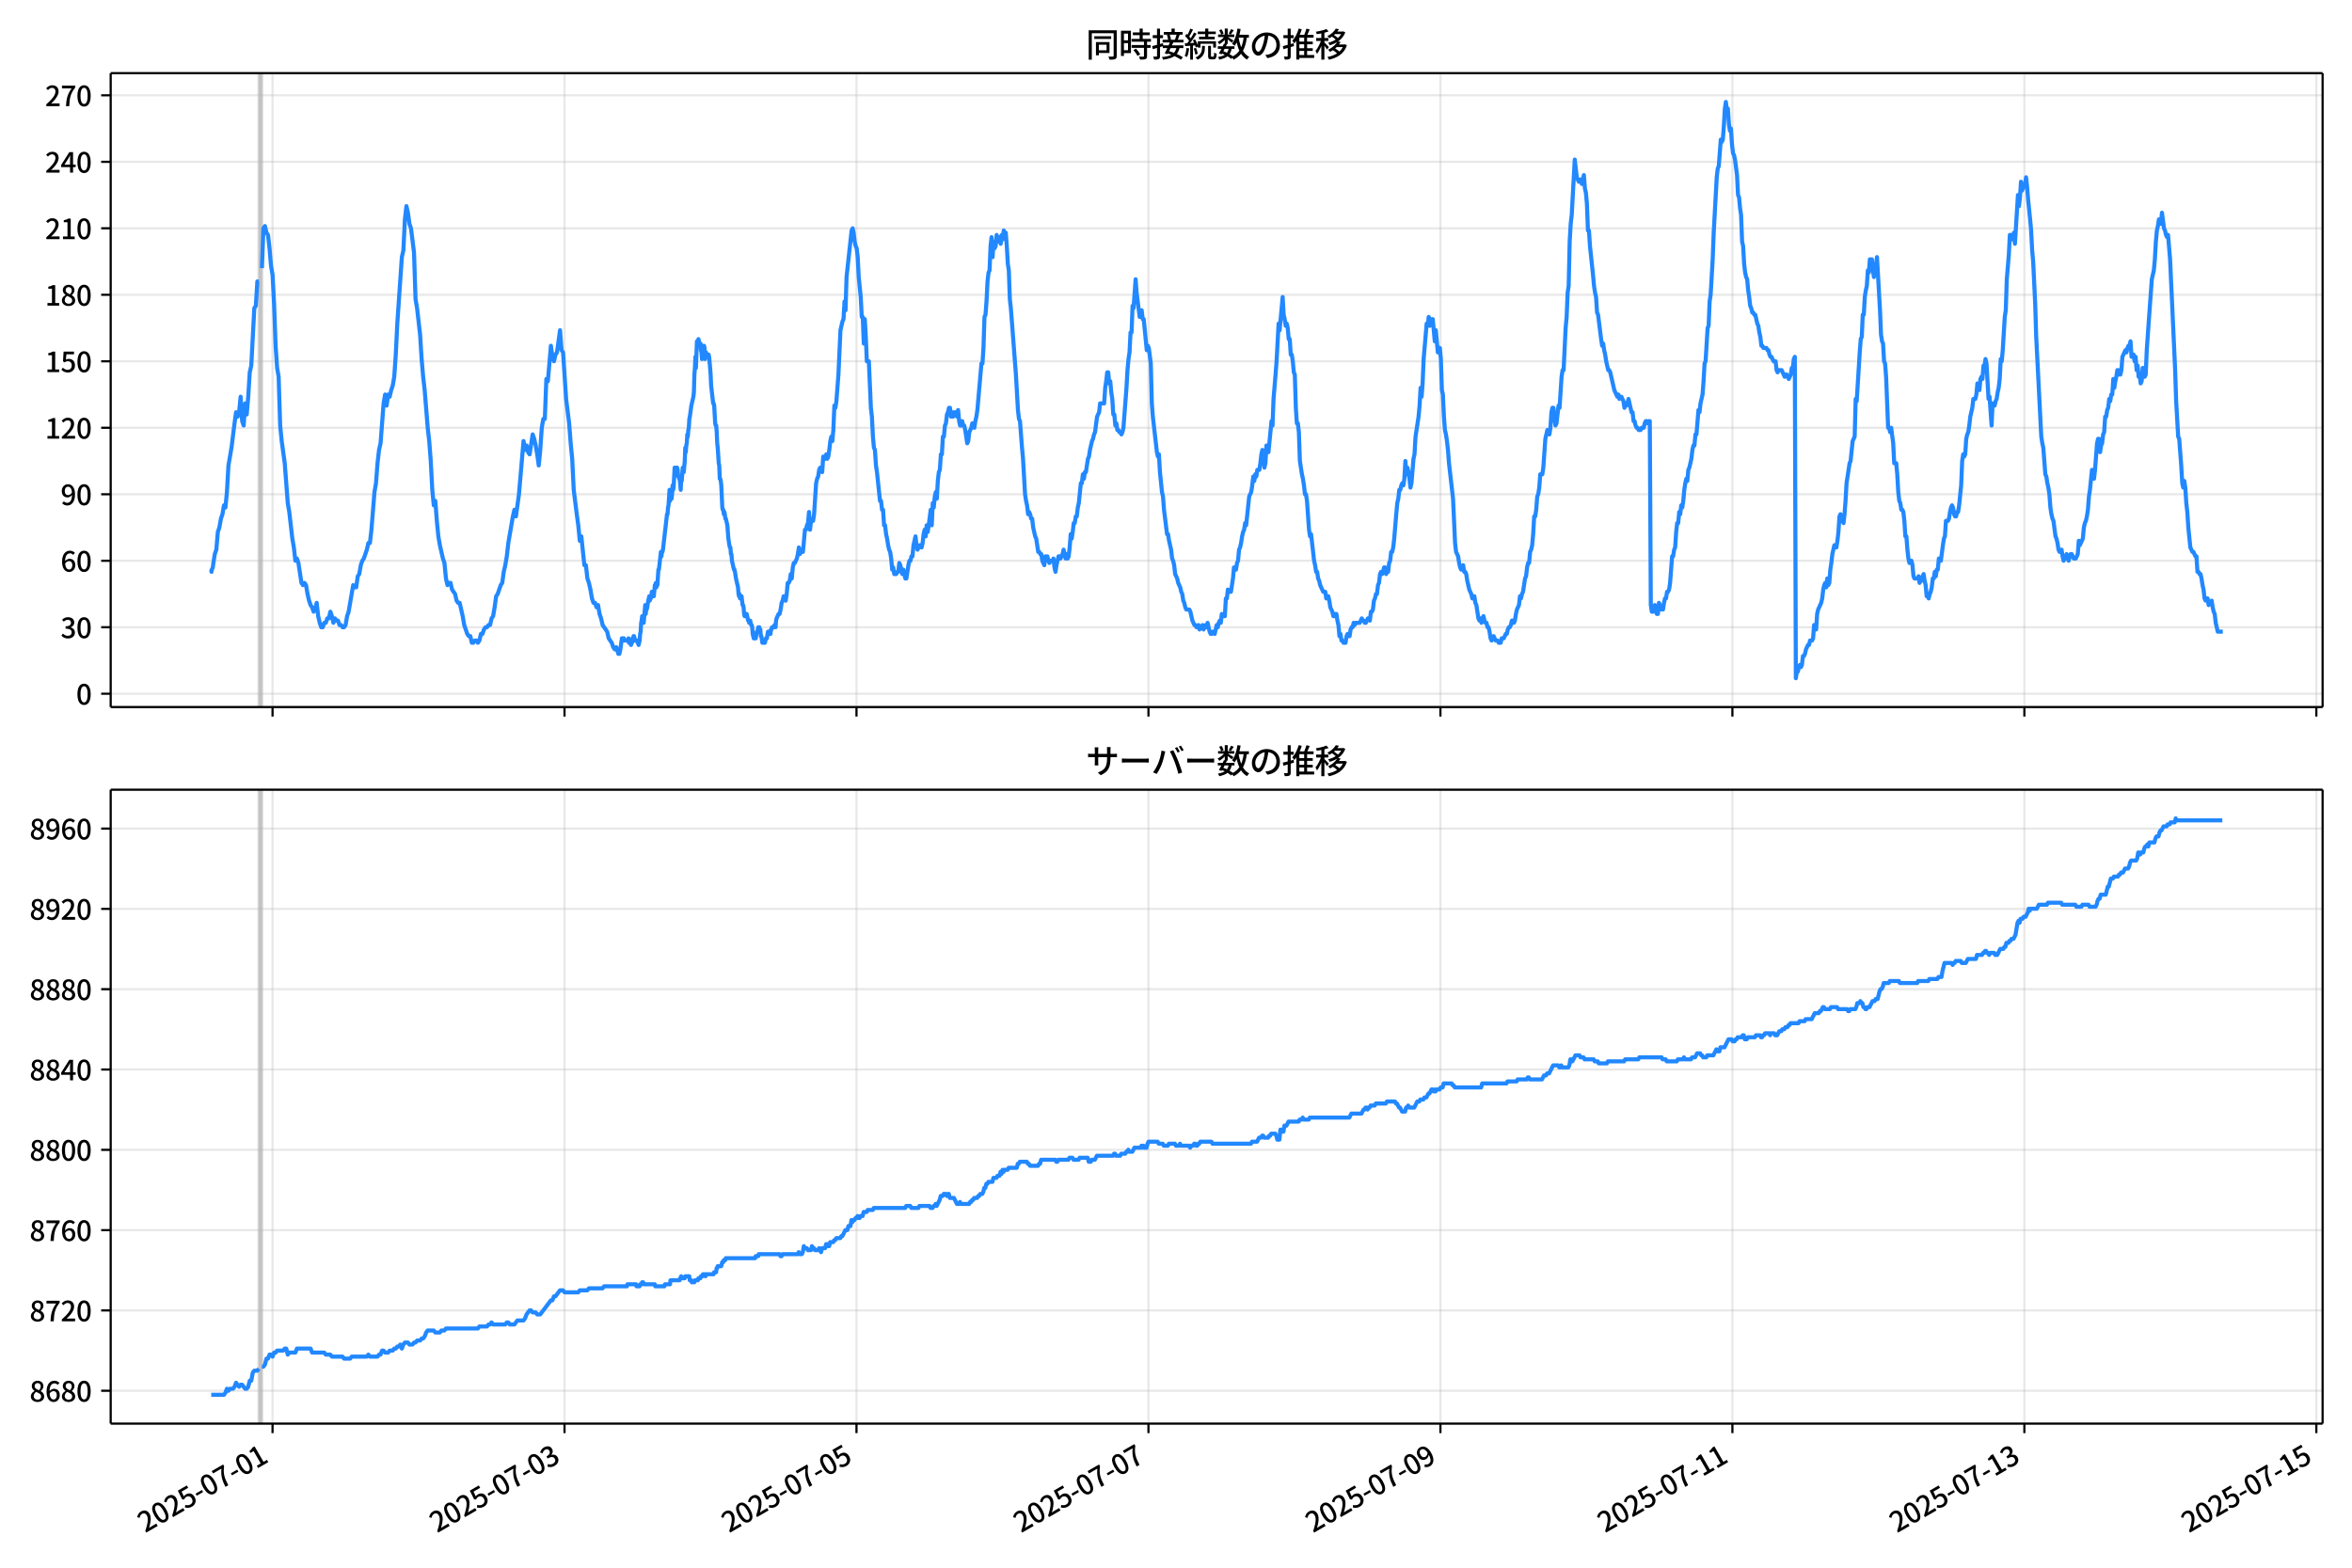 <!DOCTYPE svg  PUBLIC '-//W3C//DTD SVG 1.1//EN'  'http://www.w3.org/Graphics/SVG/1.1/DTD/svg11.dtd'>
<svg version="1.1" viewBox="0 0 864 576" xmlns="http://www.w3.org/2000/svg" xmlns:xlink="http://www.w3.org/1999/xlink">
 <defs>
  <style type="text/css">*{stroke-linejoin: round; stroke-linecap: butt}</style>
 </defs>
 <g id="aa">
  <g id="ab">
   <path d="m0 576h864v-576h-864z" fill="#fff"/>
  </g>
  <g id="ac">
   <g id="ad">
    <path d="m40.66 259.78h812.54v-232.9h-812.54z" fill="#fff"/>
   </g>
   <g id="ae">
    <path d="m95.091 259.78h1.117v-232.9h-1.117z" clip-path="url(#c)" fill="#808080" opacity=".3" stroke="#808080"/>
   </g>
   <g id="af">
    <g id="ag">
     <g id="ah">
      <path d="m100.12 259.78v-232.9" clip-path="url(#c)" fill="none" stroke="#b0b0b0" stroke-linecap="square" stroke-opacity=".3" stroke-width=".8"/>
     </g>
     <g id="ai">
      <defs>
       <path id="f" d="m0 0v3.5" stroke="#000" stroke-width=".8"/>
      </defs>
      <use x="100.119" y="259.778" stroke="#000000" stroke-width=".8" xlink:href="#f"/>
     </g>
    </g>
    <g id="aj">
     <g id="ak">
      <path d="m207.37 259.78v-232.9" clip-path="url(#c)" fill="none" stroke="#b0b0b0" stroke-linecap="square" stroke-opacity=".3" stroke-width=".8"/>
     </g>
     <g id="al">
      <use x="207.373" y="259.778" stroke="#000000" stroke-width=".8" xlink:href="#f"/>
     </g>
    </g>
    <g id="am">
     <g id="an">
      <path d="m314.63 259.78v-232.9" clip-path="url(#c)" fill="none" stroke="#b0b0b0" stroke-linecap="square" stroke-opacity=".3" stroke-width=".8"/>
     </g>
     <g id="ao">
      <use x="314.628" y="259.778" stroke="#000000" stroke-width=".8" xlink:href="#f"/>
     </g>
    </g>
    <g id="ap">
     <g id="aq">
      <path d="m421.88 259.78v-232.9" clip-path="url(#c)" fill="none" stroke="#b0b0b0" stroke-linecap="square" stroke-opacity=".3" stroke-width=".8"/>
     </g>
     <g id="ar">
      <use x="421.883" y="259.778" stroke="#000000" stroke-width=".8" xlink:href="#f"/>
     </g>
    </g>
    <g id="as">
     <g id="at">
      <path d="m529.14 259.78v-232.9" clip-path="url(#c)" fill="none" stroke="#b0b0b0" stroke-linecap="square" stroke-opacity=".3" stroke-width=".8"/>
     </g>
     <g id="au">
      <use x="529.137" y="259.778" stroke="#000000" stroke-width=".8" xlink:href="#f"/>
     </g>
    </g>
    <g id="av">
     <g id="aw">
      <path d="m636.39 259.78v-232.9" clip-path="url(#c)" fill="none" stroke="#b0b0b0" stroke-linecap="square" stroke-opacity=".3" stroke-width=".8"/>
     </g>
     <g id="ax">
      <use x="636.392" y="259.778" stroke="#000000" stroke-width=".8" xlink:href="#f"/>
     </g>
    </g>
    <g id="ay">
     <g id="az">
      <path d="m743.65 259.78v-232.9" clip-path="url(#c)" fill="none" stroke="#b0b0b0" stroke-linecap="square" stroke-opacity=".3" stroke-width=".8"/>
     </g>
     <g id="ba">
      <use x="743.646" y="259.778" stroke="#000000" stroke-width=".8" xlink:href="#f"/>
     </g>
    </g>
    <g id="bb">
     <g id="bc">
      <path d="m850.9 259.78v-232.9" clip-path="url(#c)" fill="none" stroke="#b0b0b0" stroke-linecap="square" stroke-opacity=".3" stroke-width=".8"/>
     </g>
     <g id="bd">
      <use x="850.901" y="259.778" stroke="#000000" stroke-width=".8" xlink:href="#f"/>
     </g>
    </g>
   </g>
   <g id="be">
    <g id="bf">
     <g id="bg">
      <path d="m40.66 254.89h812.54" clip-path="url(#c)" fill="none" stroke="#b0b0b0" stroke-linecap="square" stroke-opacity=".3" stroke-width=".8"/>
     </g>
     <g id="bh">
      <defs>
       <path id="e" d="m0 0h-3.5" stroke="#000" stroke-width=".8"/>
      </defs>
      <use x="40.66" y="254.892" stroke="#000000" stroke-width=".8" xlink:href="#e"/>
     </g>
     <g id="bi">
      <!-- 0 -->
      <g transform="translate(27.96 258.88) scale(.1 -.1)">
       <defs>
        <path id="a" transform="scale(.016)" d="m1830-90q-460 0-806 275-346 276-535 823-188 547-188 1366 0 820 188 1357 189 538 535 803 346 266 806 266 461 0 800-269 340-269 528-803 189-534 189-1354 0-819-189-1366-188-547-528-823-339-275-800-275zm0 589q237 0 422 185 186 186 288 599 103 413 103 1091 0 679-103 1082-102 403-288 582-185 180-422 180-236 0-422-180-186-179-292-582-105-403-105-1082 0-678 105-1091 106-413 292-599 186-185 422-185z"/>
       </defs>
       <use xlink:href="#a"/>
      </g>
     </g>
    </g>
    <g id="bj">
     <g id="bk">
      <path d="m40.66 230.46h812.54" clip-path="url(#c)" fill="none" stroke="#b0b0b0" stroke-linecap="square" stroke-opacity=".3" stroke-width=".8"/>
     </g>
     <g id="bl">
      <use x="40.66" y="230.462" stroke="#000000" stroke-width=".8" xlink:href="#e"/>
     </g>
     <g id="bm">
      <!-- 30 -->
      <g transform="translate(22.26 234.45) scale(.1 -.1)">
       <defs>
        <path id="n" transform="scale(.016)" d="m1715-90q-371 0-656 90t-503 240q-217 150-377 323l359 474q211-205 479-359 269-153 634-153 269 0 467 92 199 93 311 266t112 423q0 256-125 451t-429 300q-304 106-835 106v551q467 0 732 105 266 106 384 291 119 186 119 423 0 307-192 489-192 183-531 183-269 0-503-119-233-118-438-316l-384 460q282 256 614 413 333 157 737 157 422 0 748-144 327-144 512-413 186-269 186-659 0-403-221-685-221-281-592-422v-26q269-70 490-227t349-400 128-557q0-422-215-726-214-304-573-468-358-163-787-163z"/>
       </defs>
       <use xlink:href="#n"/>
       <use transform="translate(57)" xlink:href="#a"/>
      </g>
     </g>
    </g>
    <g id="bn">
     <g id="bo">
      <path d="m40.66 206.03h812.54" clip-path="url(#c)" fill="none" stroke="#b0b0b0" stroke-linecap="square" stroke-opacity=".3" stroke-width=".8"/>
     </g>
     <g id="bp">
      <use x="40.66" y="206.032" stroke="#000000" stroke-width=".8" xlink:href="#e"/>
     </g>
     <g id="bq">
      <!-- 60 -->
      <g transform="translate(22.26 210.02) scale(.1 -.1)">
       <defs>
        <path id="m" transform="scale(.016)" d="m1971-90q-339 0-634 144-294 144-518 435-224 292-352 733-128 442-128 1044 0 678 147 1161 148 483 397 784 250 301 570 445t665 144q397 0 688-147 292-147 490-359l-403-448q-128 154-327 253-198 99-409 99-307 0-567-182-259-182-413-605-153-422-153-1145 0-608 115-1002t326-589q212-195 493-195 212 0 375 121 163 122 259 343t96 522q0 300-90 511-89 212-259 320-169 109-419 109-211 0-451-134t-458-461l-25 538q134 192 313 323t374 201q196 71 375 71 397 0 694-163 298-163 467-490 170-326 170-825 0-468-195-817-195-348-512-544-317-195-701-195z"/>
       </defs>
       <use xlink:href="#m"/>
       <use transform="translate(57)" xlink:href="#a"/>
      </g>
     </g>
    </g>
    <g id="br">
     <g id="bs">
      <path d="m40.66 181.6h812.54" clip-path="url(#c)" fill="none" stroke="#b0b0b0" stroke-linecap="square" stroke-opacity=".3" stroke-width=".8"/>
     </g>
     <g id="bt">
      <use x="40.66" y="181.602" stroke="#000000" stroke-width=".8" xlink:href="#e"/>
     </g>
     <g id="bu">
      <!-- 90 -->
      <g transform="translate(22.26 185.59) scale(.1 -.1)">
       <defs>
        <path id="l" transform="scale(.016)" d="m1562-90q-410 0-708 150-297 151-502 356l403 461q141-160 346-256t422-96q224 0 425 102 202 103 352 333 151 230 237 614 87 384 87 941 0 589-115 970t-323 563-496 182q-205 0-372-118-166-118-262-336t-96-525q0-301 86-512 87-211 259-323 173-112 417-112 224 0 460 141 237 141 448 461l32-544q-134-180-313-314t-371-208-384-74q-391 0-689 166-297 167-467 496-169 330-169 823 0 467 195 816t515 541 698 192q339 0 636-138 298-137 519-419 221-281 349-710t128-1018q0-691-141-1187t-391-807q-249-310-563-461-313-150-652-150z"/>
       </defs>
       <use xlink:href="#l"/>
       <use transform="translate(57)" xlink:href="#a"/>
      </g>
     </g>
    </g>
    <g id="bv">
     <g id="bw">
      <path d="m40.66 157.17h812.54" clip-path="url(#c)" fill="none" stroke="#b0b0b0" stroke-linecap="square" stroke-opacity=".3" stroke-width=".8"/>
     </g>
     <g id="bx">
      <use x="40.66" y="157.172" stroke="#000000" stroke-width=".8" xlink:href="#e"/>
     </g>
     <g id="by">
      <!-- 120 -->
      <g transform="translate(16.56 161.16) scale(.1 -.1)">
       <defs>
        <path id="k" transform="scale(.016)" d="m544 0v608h1037v3277h-845v467q333 58 579 147 247 90 451 218h557v-4109h915v-608h-2694z"/>
        <path id="b" transform="scale(.016)" d="m282 0v429q697 621 1164 1136 468 515 701 956 234 442 234 826 0 256-87 451-86 196-262 301-176 106-445 106-275 0-506-151-230-150-422-368l-416 410q301 333 637 518 336 186 803 186 429 0 749-176t496-493 176-745q0-455-224-919t-615-935q-390-470-889-950 186 20 394 36t374 16h1184v-634h-3046z"/>
       </defs>
       <use xlink:href="#k"/>
       <use transform="translate(57)" xlink:href="#b"/>
       <use transform="translate(114)" xlink:href="#a"/>
      </g>
     </g>
    </g>
    <g id="bz">
     <g id="ca">
      <path d="m40.66 132.74h812.54" clip-path="url(#c)" fill="none" stroke="#b0b0b0" stroke-linecap="square" stroke-opacity=".3" stroke-width=".8"/>
     </g>
     <g id="cb">
      <use x="40.66" y="132.743" stroke="#000000" stroke-width=".8" xlink:href="#e"/>
     </g>
     <g id="cc">
      <!-- 150 -->
      <g transform="translate(16.56 136.73) scale(.1 -.1)">
       <defs>
        <path id="j" transform="scale(.016)" d="m1715-90q-365 0-653 90t-506 237q-217 147-383 307l352 480q134-134 294-246t361-183q202-70 452-70 262 0 473 118 212 119 333 346 122 227 122 541 0 460-247 716-246 256-649 256-224 0-384-64t-365-198l-365 237 141 2240h2387v-627h-1747l-109-1204q154 77 307 118 154 42 340 42 397 0 723-160t518-490q192-329 192-847 0-519-224-887t-586-560q-361-192-777-192z"/>
       </defs>
       <use xlink:href="#k"/>
       <use transform="translate(57)" xlink:href="#j"/>
       <use transform="translate(114)" xlink:href="#a"/>
      </g>
     </g>
    </g>
    <g id="cd">
     <g id="ce">
      <path d="m40.66 108.31h812.54" clip-path="url(#c)" fill="none" stroke="#b0b0b0" stroke-linecap="square" stroke-opacity=".3" stroke-width=".8"/>
     </g>
     <g id="cf">
      <use x="40.66" y="108.313" stroke="#000000" stroke-width=".8" xlink:href="#e"/>
     </g>
     <g id="cg">
      <!-- 180 -->
      <g transform="translate(16.56 112.3) scale(.1 -.1)">
       <defs>
        <path id="h" transform="scale(.016)" d="m1830-90q-441 0-787 163-345 164-547 448-202 285-202 650 0 314 122 557t314 419 403 291v32q-256 186-442 458-185 272-185 643 0 365 176 640t480 425q304 151 694 151 410 0 704-160t457-439q164-278 164-649 0-237-96-448t-234-381q-137-169-291-278v-32q218-115 397-285 179-169 288-406t109-557q0-346-189-628-189-281-532-448-342-166-803-166zm314 2708q205 198 310 419 106 221 106 464 0 211-83 384t-247 272q-163 99-393 99-288 0-480-183-192-182-192-502 0-256 134-429 135-172 359-294t486-230zm-294-2170q236 0 418 89 183 90 285 253 103 164 103 388 0 211-90 367-89 157-246 272-157 116-368 215t-454 195q-244-173-398-426-153-252-153-553 0-237 118-416 119-179 324-282 205-102 461-102z"/>
       </defs>
       <use xlink:href="#k"/>
       <use transform="translate(57)" xlink:href="#h"/>
       <use transform="translate(114)" xlink:href="#a"/>
      </g>
     </g>
    </g>
    <g id="ch">
     <g id="ci">
      <path d="m40.66 83.883h812.54" clip-path="url(#c)" fill="none" stroke="#b0b0b0" stroke-linecap="square" stroke-opacity=".3" stroke-width=".8"/>
     </g>
     <g id="cj">
      <use x="40.66" y="83.883" stroke="#000000" stroke-width=".8" xlink:href="#e"/>
     </g>
     <g id="ck">
      <!-- 210 -->
      <g transform="translate(16.56 87.868) scale(.1 -.1)">
       <use xlink:href="#b"/>
       <use transform="translate(57)" xlink:href="#k"/>
       <use transform="translate(114)" xlink:href="#a"/>
      </g>
     </g>
    </g>
    <g id="cl">
     <g id="cm">
      <path d="m40.66 59.453h812.54" clip-path="url(#c)" fill="none" stroke="#b0b0b0" stroke-linecap="square" stroke-opacity=".3" stroke-width=".8"/>
     </g>
     <g id="cn">
      <use x="40.66" y="59.453" stroke="#000000" stroke-width=".8" xlink:href="#e"/>
     </g>
     <g id="co">
      <!-- 240 -->
      <g transform="translate(16.56 63.438) scale(.1 -.1)">
       <defs>
        <path id="r" transform="scale(.016)" d="m2170 0v3072q0 192 12 457 13 266 20 458h-26q-90-179-183-365-92-185-195-364l-921-1415h2579v-576h-3328v493l1875 2957h858v-4717h-691z"/>
       </defs>
       <use xlink:href="#b"/>
       <use transform="translate(57)" xlink:href="#r"/>
       <use transform="translate(114)" xlink:href="#a"/>
      </g>
     </g>
    </g>
    <g id="cp">
     <g id="cq">
      <path d="m40.66 35.023h812.54" clip-path="url(#c)" fill="none" stroke="#b0b0b0" stroke-linecap="square" stroke-opacity=".3" stroke-width=".8"/>
     </g>
     <g id="cr">
      <use x="40.66" y="35.023" stroke="#000000" stroke-width=".8" xlink:href="#e"/>
     </g>
     <g id="cs">
      <!-- 270 -->
      <g transform="translate(16.56 39.008) scale(.1 -.1)">
       <defs>
        <path id="i" transform="scale(.016)" d="m1235 0q32 646 109 1187t224 1024 384 941 576 938h-2208v627h3027v-455q-409-512-665-989-256-476-397-969t-205-1053-90-1251h-755z"/>
       </defs>
       <use xlink:href="#b"/>
       <use transform="translate(57)" xlink:href="#i"/>
       <use transform="translate(114)" xlink:href="#a"/>
      </g>
     </g>
    </g>
   </g>
   <g id="ct">
    <path d="m77.594 209.29.106.814.094-.814.387-.814.197-1.629.527-3.257.557-1.629.56-6.515.557-1.629.579-3.257.556-1.629.56-3.257.526.814.559-5.7.559-9.772 1.117-6.515 1.117-8.958.559-4.072.559 1.629.559-1.629.559-5.7.559 8.958.559 1.629.559-8.143.559 4.072.559-6.515.559-8.958.559-2.443 1.117-21.173.559-.814.559-8.958h.559m1.117-4.886.559-14.658.559-.814.559 2.443.559.814.559 4.886.559 6.515.559 3.257.559 10.586.559 15.472.559 8.143.559 3.257.559 17.915.559 5.7 1.117 8.143 1.117 14.658.559 3.257 1.117 9.772.559 3.257.559 4.886.559-.814.559 1.629 1.117 7.329.559.814.559-.814.559.814.559 3.257.559 2.443.559 1.629.559.814.559 1.629.559-.814.559-2.443.559 4.886.559 2.443.559 1.629h.559l.559-1.629h.559l.559-1.629h.559l.559-2.443.559 1.629.559 2.443.559-1.629.559.814h.559l.559 1.629h.559l.559.814h.559l.559-.814.559-3.257.559-1.629 1.676-9.772.559.814h.559l.559-4.072.559-.814.559-3.257.559-1.629.559-.814 1.117-3.257.559-2.443h.559l.559-4.886 1.117-13.844.559-3.257.559-7.329.559-4.886.559-2.443 1.117-14.658.559-3.257.559 4.072.559-4.072.559.814.559-2.443.559-1.629.559-3.257.559-8.143.559-11.401 1.676-24.43.559-2.443.559-11.401.559-4.886.559 2.443.559 4.072.559 1.629 1.117 8.958.559 17.101.559 3.257 1.117 9.772.559 8.958.559 6.515.559 4.886 1.117 13.844.559 4.886.559 7.329.559 10.586.559 5.7.559-1.629.559 7.329.559 5.7.559 3.257 1.117 4.886.559 1.629.559 5.7.559 2.443.559-.814h.559l.559 2.443 1.117 1.629.559 2.443.559.814h.559l1.117 4.886.559 3.257 1.117 3.257.559.814h.559l.559 2.443h.559l.559-.814h.559l.559.814.559-.814.559-2.443h.559l.559-1.629.559-.814h.559l.559-.814h.559l.559-2.443.559-.814.559-3.257.559-4.072.559-.814 1.117-3.257.559-.814.559-4.072.559-2.443.559-3.257.559-4.886 1.676-9.772.559-2.443.559 2.443 1.117-8.143 1.676-19.544.559 3.257.559-1.629.559 2.443.559.814 1.117-7.329.559 1.629.559 2.443.559 3.257.559 4.072.559-5.7.559-8.143.559-3.257h.559l.559-14.658.559.814 1.117-13.029.559 4.072.559 1.629.559-2.443.559-.814 1.117-8.143.559 7.329.559.814 1.117 17.101 1.117 8.958.559 7.329.559 5.7.559 11.401 1.117 8.958.559 4.072.559 5.7.559-1.629 1.117 10.586h.559l.559 4.886.559 1.629.559 2.443.559 3.257.559 1.629h.559l.559 1.629.559-.814.559 3.257.559 1.629.559 2.443 1.676 2.443.559 2.443 1.117 1.629.559 1.629.559.814.559-.814.745 2.443h.372l.372-1.629.559-4.072h.372l.186.814.186-.814.186.814h1.303l.186-.814.186 1.629h.186l.186-.814.372 1.629.186-.814h.186l.186-1.629.186.814.186-1.629h.186l.372 1.629h.745l.186.814h.186l.186.814.372-1.629.186-2.443.186-.814.186-3.257.186-.814.186-1.629h.372l.186 2.443.559-6.515.186 3.257.186-1.629h.186l.186-.814.372-2.443.372-1.629.186 1.629.186-.814h.186l.186-.814.186-1.629h.372l.186 1.629h.186l.372-4.072h.186l.186-.814.186 1.629.186-1.629.186.814.372-5.7h.186l.745-6.515.186 1.629.186-1.629h.186l.186-.814 1.49-13.029h.186l.186-2.443.186-.814.372-5.7.186 4.072.186-2.443h.186l.186 1.629.186-1.629.186-3.257.186 1.629.186-.814.372-7.329h.186l.372 1.629.186-1.629h.186l.186.814.186 2.443h.186l.186.814h.186l.372 4.072.186-4.072.186.814.372-4.886.372 1.629.372-4.072.186-4.886.186 1.629.186-2.443.186-.814.186-3.257.186.814.186-2.443.186-.814.186-3.257.186-.814.559-4.072.745-3.257.186-1.629.186-6.515.186-2.443.186-4.072.186 4.072.372-9.772h.186l.186.814.186-1.629.559 2.443.186-.814.186 2.443.186.814.186 2.443.186-4.886.372 2.443.186-2.443.186.814.186 4.072.372-2.443.186.814h.745l.186.814.372 4.072.186 2.443.186 4.072.745 6.515h.186l.186.814.372 6.515.186.814h.186l.186 2.443.186 4.072.186 1.629.372 5.7.186.814.186 4.886h.186l.186.814.186 1.629.372 8.143.186.814h.186l.186 1.629.186-.814.186.814.186 1.629h.186l.559 2.443.372 4.886.372 2.443.186.814h.186l.186 2.443h.186l.186 2.443.745 3.257h.186l.186.814.372 2.443.745 3.257.186 2.443.186.814.186-.814.186 1.629.186-.814h.372l.372 3.257h.186l.186.814.186 2.443.186.814h.372l.186-.814h.186l.559 2.443h.186l.186.814.186-.814h.186l.372 1.629h.186l.186.814.186 2.443.372 1.629h.372l.186-.814.186.814.372-2.443h.186l.372-1.629.186.814.186-.814.186.814h.186l.186 2.443h.186l.372 2.443h.931l.372-1.629h.372l.372-2.443h.372l.186.814h.372l.186-1.629h.186l.186-.814h.559l.372-.814.372.814.186-2.443.186-.814.745-1.629h.372l.372-1.629.372-2.443.372-.814.372-1.629.745 1.629.372-2.443.372-4.072h.372l.372-.814.372-2.443.372 1.629.372-4.072.372-1.629h.372l.745-1.629.372-1.629.372-2.443.372 2.443.372-1.629.372.814h.372l.745-8.143h.372l.372-1.629.372-.814.372-4.072.372 6.515.372-3.257h.745l.372-2.443.745-11.401.372-1.629.372-.814.372-2.443.372-.814.745 1.629.372-5.7.372.814h.372l.372-1.629.372 1.629.372-.814.372-2.443.372-3.257.372-1.629.372 1.629.372-4.072.372-8.958.372.814.372-2.443.745-9.772.745-16.287.745-3.257.372-.814.372-6.515.372 3.257.372-12.215 1.862-17.101.372-.814.372 1.629.372 3.257.372 1.629.372.814.372 3.257.372 7.329.745 7.329.372 7.329h.372l.372 9.772.372-8.958.372 6.515.372 8.958h.745l.745 17.101.372 3.257.372 7.329.372 4.072.372.814.372 5.7.372 2.443 1.117 10.586h.372l.372 3.257h.372l.372 5.7h.372l.372 3.257.372 1.629.372 2.443.372 1.629.372.814.372 2.443.372 4.072.372-.814.372 2.443h.745l.372-.814h.372l.372-3.257.372.814.745 3.257.372-1.629.745 3.257h.372l.745-4.886.372-1.629h.372l.372-1.629h.372l.372-4.072.745-3.257.372 3.257.372 1.629.745-1.629h.372l.372.814.372-1.629.372-3.257.372-1.629.372 2.443.372-4.072.372 2.443.372-2.443.745-5.7.372 5.7.372-8.143.372 1.629.372-4.072.372-1.629.372 2.443.372-6.515.372-3.257.372-.814.372-5.7h.372l.372-6.515h.372l.372-4.072.372-.814.372-3.257.372-.814.372-1.629h.372l.372 3.257.372-1.629.372 1.629.372-1.629h.745l.372 1.629.372-2.443.372 4.072.372 1.629h.372l.372-1.629.372 1.629h.372l.372 1.629.745 4.886.372-.814.372-3.257.745-1.629.372-1.629.745 1.629.372-2.443.372-1.629.372-2.443 1.49-17.101h.372l.372-5.7.372-11.401.372-.814.372-4.886.372-7.329.372-3.257.372-.814.372-8.958.372-3.257.372 7.329.372-5.7.372 2.443.372-.814.372-4.072.372 2.443.745-1.629.372 2.443.372-3.257.372 1.629.372-3.257.372.814h.372l.372 4.886.372 6.515.372 2.443.372 10.586.372 3.257 1.862 24.43.745 13.029.372 3.257.372.814.745 9.772.372 4.072.745 13.029.372 2.443.372 1.629.372 3.257.372-.814.372.814.372 1.629h.372l.372 3.257.745 3.257.372.814.745 4.886h.372l.372.814h.372l.372 2.443.745 1.629.372-3.257.372.814.372-.814.372 1.629.372.814.372-.814h.745l.372-.814.372 3.257.372 1.629.372-2.443.745-3.257h.372l.372.814.745-1.629.372-1.629.745 3.257.372-1.629.372 1.629.372-.814.372-3.257.372-4.886.372 1.629.372-2.443.372-3.257h.372l.372-2.443h.372l.372-3.257.372-1.629.745-7.329h.372l.372-3.257.372 1.629.372-2.443h.372l.745-4.886.372-.814.372-2.443.745-3.257.372-.814.372-1.629.372-.814.745-5.7.745-1.629.372-3.257h1.49l.372-5.7.372-2.443.372-3.257h.372l.372 4.072.372-.814.372 4.072.372 2.443.372 5.7h.372l.372 4.072.372-.814.372 2.443h.372l.372.814h.372l.372.814.372-.814.372-1.629 1.117-14.658.372-6.515.372-4.072.372-2.443.372-7.329h.372l.372-9.772.372.814.745-10.586.372 4.886 1.117 8.958.372-.814.372-1.629.372 3.257h.372l1.117 11.401.372-1.629.372.814.745 5.7.372 14.658.372 4.886 1.49 13.029.372 1.629.372-.814.372 6.515.745 7.329.372 1.629.372 4.886 1.117 8.958h.372l.372 2.443.745 3.257.372 3.257.372.814.372 1.629.372 3.257.745 1.629.372 1.629.745 1.629.372 1.629.372.814.372 2.443.372.814.372 1.629.372.814h1.117l.372.814.745 3.257.745 1.629h.372l.372.814h.372l.372-.814.372 1.629.372-.814h.372l.372-.814.372 1.629.745-1.629.372.814.372-1.629.745 3.257.372.814h.372l.372-.814h.372l.372.814.745-3.257.372.814.372-1.629.372-.814.372.814.372-3.257.372.814h.745l.372-6.515h.372l.372-3.257.372.814h.745l.745-4.886.372-4.072h.372l.372.814.372-2.443.372-.814.372-4.072.372-.814.372-1.629.372-2.443.372-1.629.372-.814.372-2.443.372.814 1.117-10.586.745-1.629.372-2.443.372-3.257.372 1.629.372-2.443.372.814.372-2.443h.745l.372-2.443.372-3.257.372-1.629.372 2.443.372 4.072.372-1.629.372-6.515.372 2.443h.372l1.117-11.401.372 1.629.372-9.772.745-8.958.372-4.886.745-13.844.372 2.443 1.117-12.215.372 6.515.372 1.629.372 2.443.372-.814.372 1.629.372 4.072h.372l.372 5.7h.372l.372 2.443.372 4.072.372.814.372 12.215.372 5.7h.372l.372 3.257.372 10.586.745 4.886.372 1.629.372 2.443.372 3.257h.372l.372 2.443.745 10.586.372 2.443.372-.814 1.117 9.772.372 1.629.372 2.443h.372l.372 2.443.372.814.372 1.629 1.117 2.443h.745l.372 2.443.372-.814h.372l.372 1.629.372 2.443.745 1.629.372 1.629h.372l.372-.814h.372l.372 2.443.372 1.629.372 4.072.372-.814.372 2.443h.372l.372.814h.745l.372-2.443.372-.814.372.814h.372l.372-2.443.372-.814h.372l.372-1.629.372.814.372-.814h1.49l.745-1.629.372.814h.372l.372.814h.372l.745-1.629h.372l.372.814.372-3.257h.372l.372-.814.372-3.257.372-.814.372-1.629h.372l.372-3.257.372-.814.372-3.257.372-.814.372.814.372-.814.372-1.629h.372l.372 2.443.372-1.629.372.814.372-3.257.372-.814.372-3.257h.372l.372-1.629.372-3.257.745-8.958.372-4.072.372-1.629.372-3.257h.372l.372-1.629.372-.814.372.814.372-2.443.372-6.515.372 4.886.372-2.443.372 1.629.372 2.443.372 3.257.372-1.629.745-8.958.372-1.629.372-6.515 1.117-7.329.372-4.072.372-6.515.372 3.257.372-4.886.372-8.958 1.117-13.029.372.814.372-3.257.372 3.257.372-2.443.372.814.372-.814.745 8.143.372-4.072.745 8.143.372-1.629h.372l.372 4.072.372 11.401.372 1.629.372 8.143.372 4.886.372 1.629.372 2.443.372 3.257.372 4.886 1.49 13.029.745 16.287.372 3.257.745 1.629.372 2.443.372 1.629.372.814h.372l.372-1.629.372 2.443h.372l.372.814.372 2.443.745 3.257.745 1.629.372 1.629h.372l.372-.814.372 2.443.372.814.745 4.886.372.814.372-.814.372 1.629.372-1.629.372-.814.372 1.629.372.814h.372l.372 1.629h.372l.372 1.629.372 2.443.372.814.745-1.629.745 1.629h.745l.372.814h.745l.372-1.629h.745l.745-1.629h.372l.372-1.629.372-.814h.372l.372-.814.372-1.629h.372l.372.814.372-.814.372-2.443.372-1.629.745-1.629.372-3.257.372.814.372-1.629.372-.814.745-4.886.372-.814.372-3.257.372-1.629h.372l.372-4.072.372-.814.372-1.629.372-4.072.372-6.515h.372l.372-2.443.372-4.886.372-.814.372-2.443.372-4.886h.745l.372-2.443.745-10.586.745-3.257h.372l.372 1.629.372-2.443.372-5.7.372-1.629h.372l.372 4.072.372 2.443.372-.814.745-6.515.372.814.745-11.401.372-2.443h.372l.745-15.472.372-4.072.372-8.958.372-2.443.372-16.287.372-6.515.372-3.257 1.117-20.358.745 6.515.745 1.629.372-.814h.372l.372 1.629.745-3.257.372 4.886.372 1.629.372 4.072.372 9.772h.372l.372 5.7 1.117 10.586.372 4.072.372 2.443.372 1.629.372 5.7.372.814 1.117 8.958.372 2.443.372-.814.372 2.443.372 1.629.372 2.443.745 3.257h.372l.372.814 1.49 6.515 1.117 2.443.372-.814.372 1.629.372-.814h.372l.745 1.629.372 2.443.372-1.629.372.814.372-.814.372-1.629 1.117 4.886h.372l.372 3.257h.372l.372 1.629.372.814h.372l.372.814h.745l.372-.814h.745l.372-1.629.372-.814h.372l.372.814.372-.814h.372l.372 67.589.372 2.443h.372l.372-1.629.372-.814.372 2.443.372.814h.372l.372-4.072.372.814.372 1.629.372-.814.372.814.372-2.443.372-1.629h.372l.372-2.443h.372l.372-.814.372-2.443.745-9.772h.372l.372-2.443.372-.814.372-5.7.372-3.257h.372l.372-4.072.372.814.372-3.257.372.814.372-2.443.372-4.072.372-2.443.372-1.629.372.814.372-4.072.372-.814.745-3.257.372-3.257.372-1.629h.372l.372-4.072h.372l.745-8.958.372.814.372-3.257.745-3.257.372-4.886.372-6.515.372-.814.745-12.215.372-.814.372-8.958.372-2.443.745-13.029.372-9.772 1.117-20.358.372-3.257.372-.814.745-9.772.372.814.372-.814.372-4.886.372-6.515.372-2.443.372 3.257.372-.814.372 5.7.372 2.443.372-.814.372 5.7.372 3.257.372.814.372 1.629.745 5.7.372 7.329.372.814.372 4.072.372 2.443.372 9.772.372 1.629.372 6.515.372 3.257.372 1.629.372.814.372 4.072.372 2.443.372 3.257.372.814.372 1.629h.372l.372.814h.372l.745 3.257.372.814.372 2.443.372 1.629.372 3.257h.372l.372.814h1.117l.372.814h.372l.372 1.629.372.814h.372l.745 1.629h.745l.372 3.257.372.814.372-.814h1.117l1.117 2.443.372-.814h.372l.745 1.629.745-1.629.372-2.443h.372l.372-3.257.372-.814.372 118.08.372-2.443h.372l.372-1.629.372-.814.372.814.372-.814.372-3.257h.372l.372-.814.372-1.629.745-1.629h.372l.372-1.629h.745l.372-.814.372-4.886h.372l.372 1.629.372-5.7.372-1.629 1.117-2.443.372-1.629.372-3.257.372-1.629.372-.814.372 1.629.372-3.257.372 2.443.372-.814.372-4.886.372-2.443.372-3.257.745-3.257h.372l.372.814.372-2.443.372-3.257.372-5.7.372-.814.372 2.443.372-.814.372 1.629.372-3.257.372-4.886.372-6.515 1.117-7.329.372-.814.745-7.329.745-1.629.372-13.844.372.814 1.117-17.915.372-4.886.372-.814.372-8.143h.372l.372-6.515.372-2.443.372-1.629.372-5.7.372.814.372-4.886.372.814.372-.814.372 4.072.372 2.443.372-4.072h.372l.372-3.257 1.117 19.544.372 8.958.372 2.443.372.814.372 6.515.372.814.372 4.886.745 18.73h.372l.372 1.629.372-1.629.745 5.7.372 7.329h.745l.372 4.072.372 6.515.372 3.257.372.814.372 2.443h.372l.372.814.372 3.257.372 5.7h.372l.372 4.886.372 3.257.372 1.629h.372l.372-.814.372 1.629.372 4.072.372.814h1.117l.372-.814.372 2.443.372-.814h.372l.372-1.629.372-.814.372 2.443.372 1.629.372 4.072h.372l.372.814.372-1.629.372-.814.372-1.629.372-3.257h.372l.372-2.443.372 1.629.372-2.443h.372l.372-4.072.372.814h.372l.745-5.7.372-2.443.372-.814.372-5.7h.745l.372-.814.372-2.443.372-1.629.372-.814.372.814.372 2.443.372.814h.372l.372-1.629h.372l.372-2.443.745-7.329.372-8.958.372-2.443.372.814.372-.814.372-5.7.372-1.629.372-.814.372-2.443.372-3.257.745-3.257.372-3.257h.745l.372-1.629.372-4.072.372 1.629.372.814.372-4.072.372-.814.372.814.372-4.886h.372l.372-2.443.372 1.629.745 13.029.372-.814.745 10.586.372-8.143.372.814h.372l.372-1.629.372-.814.372-2.443.372-1.629.372-3.257.372-7.329.372.814.372-4.072.745-12.215.372-2.443.372-11.401.745-8.958.372-7.329h.372l.372 1.629.372-.814.372-1.629.372 4.072 1.117-17.915.372 4.072.372-3.257.372-5.7.372 3.257 1.117-2.443.372-2.443.372 3.257.372 4.886.745 7.329.372 4.072.372 7.329.372 4.072.745 15.472.372 12.215 1.862 36.645.372 2.443.372 1.629.745 9.772.372.814.372 2.443.372 1.629.372 2.443.372 4.886.372 2.443.372 1.629.372.814.745 5.7.372.814.372 1.629.372 2.443.372.814h.372l.372-.814.372 2.443.372 1.629 1.117-2.443.372 1.629.372.814.372-1.629.372-.814h.372l.745 1.629h.745l.745-1.629.372-4.886.372 1.629 1.117-2.443.372-4.072.372-1.629.372-.814.372-1.629.372-2.443.372-4.886.372-2.443.745-7.329.372 2.443.372.814.372-3.257.745-9.772.372-1.629h.372l.372 4.886.372-2.443.372-.814.372-3.257.372-.814.372-5.7h.372l.372-2.443.372-.814.372-3.257.372.814.372-2.443h.372l.372-5.7.372 3.257.372-2.443.372-1.629.372-2.443h.372l.372 1.629h.372l.372-1.629.372-4.886 1.117-2.443.372.814.372-1.629.372-.814h.372l.372-1.629.372 5.7.372-.814h.372l.372 2.443.372-1.629.372 4.886.372-1.629.372 4.072.372-.814.372 3.257.372-.814.372-4.886.372 3.257h.372l.372-.814.372-8.958.745-10.586 1.117-15.472.745-3.257.372-4.072.372-6.515.372-4.072.372-1.629.372-2.443h.372l.372 1.629.372-4.072.745 5.7.372.814.372 1.629.372.814.372-.814.745 8.958 1.862 40.716.372 11.401.745 13.029.372.814.745 9.772.372 6.515.372 1.629.372-2.443.372 2.443.372 5.7.372 3.257.372 5.7.745 7.329.745 1.629h.372l.745 1.629h.372l.372 5.7h.372l.372.814h.372l.372 1.629.372 2.443.372 1.629.372 3.257.372.814.372-.814h.372l.372 2.443.372-.814h.372l.372-.814.372 2.443.372 1.629.372.814.372 3.257.745 3.257h1.862v0" clip-path="url(#c)" fill="none" stroke="#28f" stroke-linecap="square" stroke-width="1.5"/>
   </g>
   <g id="cu">
    <path d="m40.66 259.78v-232.9" fill="none" stroke="#000" stroke-linecap="square" stroke-width=".8"/>
   </g>
   <g id="cv">
    <path d="m853.2 259.78v-232.9" fill="none" stroke="#000" stroke-linecap="square" stroke-width=".8"/>
   </g>
   <g id="cw">
    <path d="m40.66 259.78h812.54" fill="none" stroke="#000" stroke-linecap="square" stroke-width=".8"/>
   </g>
   <g id="cx">
    <path d="m40.66 26.88h812.54" fill="none" stroke="#000" stroke-linecap="square" stroke-width=".8"/>
   </g>
   <g id="cy">
    <!-- 同時接続数の推移 -->
    <g transform="translate(398.93 20.88) scale(.12 -.12)">
     <defs>
      <path id="x" transform="scale(.016)" d="m1587 3936h3232v-518h-3232v518zm320-1114h557v-2534h-557v2534zm301 0h2291v-2086h-2291v512h1734v1069h-1734v505zm-1683 2260h5113v-570h-4524v-5056h-589v5626zm4768 0h595v-4896q0-250-67-397t-227-218q-160-77-426-96t-675-19q-13 83-45 192t-77 218q-45 108-89 185 281-13 527-13 247 0 330 0 83 7 118 42 36 35 36 112v4890z"/>
      <path id="v" transform="scale(.016)" d="m2714 4672h3238v-525h-3238v525zm-244-1235h3712v-538h-3712v538zm20-1184h3635v-531h-3635v531zm1523 3155h595v-2310h-595v2310zm832-2451h589v-2823q0-230-61-364-61-135-227-199-167-70-423-86t-633-16q-20 121-78 285-57 163-121 284 275-6 509-9t310-3q77 6 106 28 29 23 29 93v2810zm-2023-1677 487 282q153-160 313-352t294-381q135-189 206-343l-519-313q-64 153-189 348-124 196-278 394-154 199-314 365zm-2086 3718h1619v-4281h-1619v544h1056v3187h-1056v550zm32-1843h1293v-537h-1293v537zm-320 1843h563v-4832h-563v4832z"/>
      <path id="w" transform="scale(.016)" d="m3866 5408h614v-870h-614v870zm-1479-653h3597v-518h-3597v518zm-230-1485h4e3v-518h-4e3v518zm825 922 519 102q64-160 121-342 58-182 96-352 39-170 45-304l-544-128q-6 134-42 313-35 180-83 365-48 186-112 346zm1856 109 589-71q-96-275-202-557-105-281-195-486l-518 77q58 147 122 329 64 183 118 372t86 336zm-2643-2106h3943v-518h-3943v518zm1408 685 602-115q-167-371-362-784t-390-797-362-685l-525 179q160 288 346 666t368 784 323 752zm-659-2157 358 403q352-102 733-240 381-137 752-304 371-166 697-336 327-169 558-329l-384-461q-218 160-532 336-313 176-685 345-371 170-755 323-384 154-742 263zm1894 1114 583-71q-122-550-353-944-230-393-604-662t-922-435q-547-167-1296-269-25 128-93 269-67 141-137 230 678 64 1168 192t819 349q330 221 531 550 202 330 304 791zm-4684 217q396 90 953 240 557 151 1120 311l77-544q-525-154-1053-311-528-156-963-284l-134 588zm121 2093h1965v-563h-1965v563zm819 1248h576v-5229q0-236-51-374t-192-208q-141-77-355-99-214-23-541-16-13 115-64 288t-109 294q205-6 381-6t234 0q64 0 92 28 29 29 29 93v5229z"/>
      <path id="u" transform="scale(.016)" d="m4058 5408h595v-1798h-595v1798zm-1415-563h3443v-499h-3443v499zm231-992h3008v-499h-3008v499zm-224-877h3475v-1203h-531v729h-2432v-729h-512v1203zm1964-877h551v-1881q0-122 22-157 23-35 106-35 25 0 92 0 68 0 135 0t99 0q51 0 83 54t45 224 19 515q90-70 234-131t259-93q-19-429-83-662-64-234-183-326-118-93-316-93-39 0-103 0t-134 0-138 0q-67 0-99 0-237 0-365 64t-176 218q-48 153-48 422v1881zm-1164-6h550v-455q0-243-48-528-48-284-186-579-137-294-409-572-272-279-727-503-70 90-192 208-121 118-230 195 416 205 665 438 250 234 371 474 122 240 164 467 42 228 42 413v442zm-2240 3309 524-192q-121-244-259-503-137-259-275-496t-259-416l-410 173q122 186 246 438 125 253 240 515 116 263 193 481zm716-743 500-230q-224-359-496-756-272-396-548-764-275-368-518-650l-358 205q179 211 377 483 199 272 387 569 189 298 358 592 170 295 298 551zm-1721-665 307 403q166-154 339-340 173-185 320-364t224-327l-326-460q-77 160-218 348-141 189-314 384-172 196-332 356zm1485-832 435 179q128-211 249-458 122-246 215-474 93-227 137-412l-473-211q-32 185-119 422-86 237-201 486-115 250-243 468zm-1530-583q422 26 998 54 576 29 1184 68l7-499q-570-45-1127-84-556-38-992-70l-70 531zm1702-992 436 135q121-276 214-596t118-556l-454-148q-26 237-112 563-86 327-202 602zm-1363 109 499-83q-57-455-163-897-105-441-253-748-51 32-134 73-83 42-170 83-86 42-144 62 148 294 234 697t131 813zm691 627h525v-2861h-525v2861z"/>
      <path id="p" transform="scale(.016)" d="m224 2022h3187v-499h-3187v499zm51 2247h3111v-487h-3111v487zm1127-1735 563-121q-154-320-333-672t-352-679q-173-326-326-582l-532 173q148 243 324 566t345 669q170 346 311 646zm934-832 563-64q-89-480-262-838t-461-614-701-432-976-298q-25 128-99 269t-157 237q659 102 1085 303 426 202 666 554t342 883zm422 3597 519-211q-147-218-298-436-150-217-278-377l-403 186q121 173 252 413 132 240 208 425zm-1203 109h563v-2957h-563v2957zm-1075-320 448 186q134-192 246-420 112-227 157-393l-467-211q-38 172-147 406t-237 432zm1094-1050 397-236q-160-263-400-529-240-265-519-489-278-224-553-378-51 103-141 237-89 135-179 218 269 109 534 294 266 186 493 416 228 231 368 467zm487-204q83-45 246-145 163-99 352-211t346-211 221-150l-327-423q-83 77-230 198-147 122-317 253-170 132-327 250-156 119-259 189l295 250zm1798 396h2311v-556h-2311v556zm115 1178 615-90q-103-640-263-1235t-384-1101q-224-505-512-889-44 57-134 134t-186 157-166 125q275 339 473 796 199 458 340 995 141 538 217 1108zm1223-1510 614-58q-147-1101-445-1940-297-838-813-1443-515-604-1321-1014-26 71-90 177-64 105-134 208-70 102-128 159 742 346 1212 880 471 535 730 1290 260 755 375 1741zm-1005-135q134-851 387-1597 253-745 659-1305 407-560 1002-874-70-57-154-150-83-93-154-189-70-96-121-179-633 371-1056 988-422 618-688 1434-265 816-425 1783l550 89zm-3309-3065 327 416q377-148 754-330 378-182 701-378 324-195 548-368l-416-435q-211 179-519 378-307 198-666 383-358 186-729 334z"/>
      <path id="t" transform="scale(.016)" d="m3686 4378q-64-493-163-1041-99-547-265-1084-192-653-432-1104t-522-688-595-237q-320 0-596 221-275 221-448 621-172 400-172 931 0 537 220 1017 221 480 611 851 391 372 909 583 519 211 1121 211 576 0 1040-186 464-185 793-515 330-329 502-771 173-441 173-941 0-672-278-1194-278-521-816-851-538-329-1318-444l-378 601q166 20 307 42t263 48q307 70 585 217 279 148 496 375 218 227 342 534 125 308 125 692t-122 713q-121 330-358 573-236 243-582 380-346 138-781 138-525 0-935-186-409-185-694-489-284-304-432-656-147-352-147-678 0-365 89-605 90-240 224-355 135-115 276-115t288 144 297 457q151 314 298 800 147 461 246 982 100 522 145 1021l684-12z"/>
      <path id="q" transform="scale(.016)" d="m2995 2925h2893v-519h-2893v519zm0-1280h2893v-519h-2893v519zm-64-1299h3232v-557h-3232v557zm1312 3577h563v-3763h-563v3763zm429 1466 634-141q-154-390-340-794-185-403-339-684l-512 140q103 199 208 458 106 259 195 528 90 269 154 493zm-1472 25 582-147q-153-518-371-1018-217-499-483-931t-573-758q-38 64-109 160-70 96-147 198-77 103-141 160 416 416 733 1034t509 1302zm128-1203h2720v-537h-2720v-4205h-582v4422l313 320h269zm-3174-2157q396 90 953 240 557 151 1120 311l77-544q-525-154-1053-311-528-156-963-284l-134 588zm121 2093h1965v-563h-1965v563zm819 1248h576v-5229q0-236-51-374t-192-208q-141-77-355-99-214-23-541-16-13 115-64 288t-109 294q205-6 381-6t234 0q64 0 92 28 29 29 29 93v5229z"/>
      <path id="o" transform="scale(.016)" d="m4051 5402 595-109q-281-493-729-941t-1107-806q-39 64-106 144t-141 153q-73 74-137 119 608 288 1011 678t614 762zm-77-557h1511v-493h-1863l352 493zm1293 0h109l109 25 384-179q-192-505-496-905t-695-701q-390-301-845-519-454-217-947-358-44 109-137 253t-176 227q448 109 867 294 419 186 777 445 359 259 631 592t419 730v96zm-1990-954 377 307q167-96 336-218 170-121 320-249 151-128 247-237l-397-332q-90 108-237 236t-317 259q-169 132-329 234zm1107-934 595-109q-307-538-803-1031-496-492-1232-876-38 64-102 144t-138 156q-74 77-138 116 455 217 807 483t604 554q253 288 407 563zm-90-589h1460v-506h-1818l358 506zm1268 0h121l109 26 384-167q-192-614-531-1075t-787-794q-448-332-983-553-534-221-1129-355-45 115-132 269-86 153-176 249 551 96 1043 285 493 189 903 473 410 285 714 669t464 883v90zm-2132-1056 410 339q186-102 384-237 198-134 371-275t282-269l-435-371q-103 128-270 272-166 144-361 288t-381 253zm-2150 3533h589v-5376h-589v5376zm-992-1242h2336v-569h-2336v569zm1024-224 365-160q-96-339-231-707-134-368-291-727-157-358-336-672-179-313-365-537-44 128-134 291t-160 272q173 192 339 457 167 266 323 570 157 304 282 618t208 595zm941 1946 416-467q-314-122-695-221-380-99-784-173-403-74-780-131-20 102-71 236-51 135-102 231 358 58 732 138 375 80 711 179t573 208zm-397-2579q58-45 179-170 122-125 266-266 144-140 259-265t160-183l-352-473q-58 102-157 255-99 154-218 317-118 164-227 311-108 147-185 237l275 237z"/>
     </defs>
     <use xlink:href="#x"/>
     <use transform="translate(100)" xlink:href="#v"/>
     <use transform="translate(200)" xlink:href="#w"/>
     <use transform="translate(300)" xlink:href="#u"/>
     <use transform="translate(400)" xlink:href="#p"/>
     <use transform="translate(500)" xlink:href="#t"/>
     <use transform="translate(600)" xlink:href="#q"/>
     <use transform="translate(700)" xlink:href="#o"/>
    </g>
   </g>
  </g>
  <g id="cz">
   <g id="da">
    <path d="m40.66 523.06h812.54v-232.9h-812.54z" fill="#fff"/>
   </g>
   <g id="db">
    <path d="m95.091 523.06h1.117v-232.9h-1.117z" clip-path="url(#d)" fill="#808080" opacity=".3" stroke="#808080"/>
   </g>
   <g id="dc">
    <g id="dd">
     <g id="de">
      <path d="m100.12 523.06v-232.9" clip-path="url(#d)" fill="none" stroke="#b0b0b0" stroke-linecap="square" stroke-opacity=".3" stroke-width=".8"/>
     </g>
     <g id="df">
      <use x="100.119" y="523.055" stroke="#000000" stroke-width=".8" xlink:href="#f"/>
     </g>
     <g id="dg">
      <!-- 2025-07-01 -->
      <g transform="translate(53.329 563.33) rotate(-30) scale(.1 -.1)">
       <defs>
        <path id="g" transform="scale(.016)" d="m301 1536v544h1689v-544h-1689z"/>
       </defs>
       <use xlink:href="#b"/>
       <use transform="translate(57)" xlink:href="#a"/>
       <use transform="translate(114)" xlink:href="#b"/>
       <use transform="translate(171)" xlink:href="#j"/>
       <use transform="translate(228)" xlink:href="#g"/>
       <use transform="translate(263.7)" xlink:href="#a"/>
       <use transform="translate(320.7)" xlink:href="#i"/>
       <use transform="translate(377.7)" xlink:href="#g"/>
       <use transform="translate(413.4)" xlink:href="#a"/>
       <use transform="translate(470.4)" xlink:href="#k"/>
      </g>
     </g>
    </g>
    <g id="dh">
     <g id="di">
      <path d="m207.37 523.06v-232.9" clip-path="url(#d)" fill="none" stroke="#b0b0b0" stroke-linecap="square" stroke-opacity=".3" stroke-width=".8"/>
     </g>
     <g id="dj">
      <use x="207.373" y="523.055" stroke="#000000" stroke-width=".8" xlink:href="#f"/>
     </g>
     <g id="dk">
      <!-- 2025-07-03 -->
      <g transform="translate(160.58 563.33) rotate(-30) scale(.1 -.1)">
       <use xlink:href="#b"/>
       <use transform="translate(57)" xlink:href="#a"/>
       <use transform="translate(114)" xlink:href="#b"/>
       <use transform="translate(171)" xlink:href="#j"/>
       <use transform="translate(228)" xlink:href="#g"/>
       <use transform="translate(263.7)" xlink:href="#a"/>
       <use transform="translate(320.7)" xlink:href="#i"/>
       <use transform="translate(377.7)" xlink:href="#g"/>
       <use transform="translate(413.4)" xlink:href="#a"/>
       <use transform="translate(470.4)" xlink:href="#n"/>
      </g>
     </g>
    </g>
    <g id="dl">
     <g id="dm">
      <path d="m314.63 523.06v-232.9" clip-path="url(#d)" fill="none" stroke="#b0b0b0" stroke-linecap="square" stroke-opacity=".3" stroke-width=".8"/>
     </g>
     <g id="dn">
      <use x="314.628" y="523.055" stroke="#000000" stroke-width=".8" xlink:href="#f"/>
     </g>
     <g id="do">
      <!-- 2025-07-05 -->
      <g transform="translate(267.84 563.33) rotate(-30) scale(.1 -.1)">
       <use xlink:href="#b"/>
       <use transform="translate(57)" xlink:href="#a"/>
       <use transform="translate(114)" xlink:href="#b"/>
       <use transform="translate(171)" xlink:href="#j"/>
       <use transform="translate(228)" xlink:href="#g"/>
       <use transform="translate(263.7)" xlink:href="#a"/>
       <use transform="translate(320.7)" xlink:href="#i"/>
       <use transform="translate(377.7)" xlink:href="#g"/>
       <use transform="translate(413.4)" xlink:href="#a"/>
       <use transform="translate(470.4)" xlink:href="#j"/>
      </g>
     </g>
    </g>
    <g id="dp">
     <g id="dq">
      <path d="m421.88 523.06v-232.9" clip-path="url(#d)" fill="none" stroke="#b0b0b0" stroke-linecap="square" stroke-opacity=".3" stroke-width=".8"/>
     </g>
     <g id="dr">
      <use x="421.883" y="523.055" stroke="#000000" stroke-width=".8" xlink:href="#f"/>
     </g>
     <g id="ds">
      <!-- 2025-07-07 -->
      <g transform="translate(375.09 563.33) rotate(-30) scale(.1 -.1)">
       <use xlink:href="#b"/>
       <use transform="translate(57)" xlink:href="#a"/>
       <use transform="translate(114)" xlink:href="#b"/>
       <use transform="translate(171)" xlink:href="#j"/>
       <use transform="translate(228)" xlink:href="#g"/>
       <use transform="translate(263.7)" xlink:href="#a"/>
       <use transform="translate(320.7)" xlink:href="#i"/>
       <use transform="translate(377.7)" xlink:href="#g"/>
       <use transform="translate(413.4)" xlink:href="#a"/>
       <use transform="translate(470.4)" xlink:href="#i"/>
      </g>
     </g>
    </g>
    <g id="dt">
     <g id="du">
      <path d="m529.14 523.06v-232.9" clip-path="url(#d)" fill="none" stroke="#b0b0b0" stroke-linecap="square" stroke-opacity=".3" stroke-width=".8"/>
     </g>
     <g id="dv">
      <use x="529.137" y="523.055" stroke="#000000" stroke-width=".8" xlink:href="#f"/>
     </g>
     <g id="dw">
      <!-- 2025-07-09 -->
      <g transform="translate(482.35 563.33) rotate(-30) scale(.1 -.1)">
       <use xlink:href="#b"/>
       <use transform="translate(57)" xlink:href="#a"/>
       <use transform="translate(114)" xlink:href="#b"/>
       <use transform="translate(171)" xlink:href="#j"/>
       <use transform="translate(228)" xlink:href="#g"/>
       <use transform="translate(263.7)" xlink:href="#a"/>
       <use transform="translate(320.7)" xlink:href="#i"/>
       <use transform="translate(377.7)" xlink:href="#g"/>
       <use transform="translate(413.4)" xlink:href="#a"/>
       <use transform="translate(470.4)" xlink:href="#l"/>
      </g>
     </g>
    </g>
    <g id="dx">
     <g id="dy">
      <path d="m636.39 523.06v-232.9" clip-path="url(#d)" fill="none" stroke="#b0b0b0" stroke-linecap="square" stroke-opacity=".3" stroke-width=".8"/>
     </g>
     <g id="dz">
      <use x="636.392" y="523.055" stroke="#000000" stroke-width=".8" xlink:href="#f"/>
     </g>
     <g id="ea">
      <!-- 2025-07-11 -->
      <g transform="translate(589.6 563.33) rotate(-30) scale(.1 -.1)">
       <use xlink:href="#b"/>
       <use transform="translate(57)" xlink:href="#a"/>
       <use transform="translate(114)" xlink:href="#b"/>
       <use transform="translate(171)" xlink:href="#j"/>
       <use transform="translate(228)" xlink:href="#g"/>
       <use transform="translate(263.7)" xlink:href="#a"/>
       <use transform="translate(320.7)" xlink:href="#i"/>
       <use transform="translate(377.7)" xlink:href="#g"/>
       <use transform="translate(413.4)" xlink:href="#k"/>
       <use transform="translate(470.4)" xlink:href="#k"/>
      </g>
     </g>
    </g>
    <g id="eb">
     <g id="ec">
      <path d="m743.65 523.06v-232.9" clip-path="url(#d)" fill="none" stroke="#b0b0b0" stroke-linecap="square" stroke-opacity=".3" stroke-width=".8"/>
     </g>
     <g id="ed">
      <use x="743.646" y="523.055" stroke="#000000" stroke-width=".8" xlink:href="#f"/>
     </g>
     <g id="ee">
      <!-- 2025-07-13 -->
      <g transform="translate(696.86 563.33) rotate(-30) scale(.1 -.1)">
       <use xlink:href="#b"/>
       <use transform="translate(57)" xlink:href="#a"/>
       <use transform="translate(114)" xlink:href="#b"/>
       <use transform="translate(171)" xlink:href="#j"/>
       <use transform="translate(228)" xlink:href="#g"/>
       <use transform="translate(263.7)" xlink:href="#a"/>
       <use transform="translate(320.7)" xlink:href="#i"/>
       <use transform="translate(377.7)" xlink:href="#g"/>
       <use transform="translate(413.4)" xlink:href="#k"/>
       <use transform="translate(470.4)" xlink:href="#n"/>
      </g>
     </g>
    </g>
    <g id="ef">
     <g id="eg">
      <path d="m850.9 523.06v-232.9" clip-path="url(#d)" fill="none" stroke="#b0b0b0" stroke-linecap="square" stroke-opacity=".3" stroke-width=".8"/>
     </g>
     <g id="eh">
      <use x="850.901" y="523.055" stroke="#000000" stroke-width=".8" xlink:href="#f"/>
     </g>
     <g id="ei">
      <!-- 2025-07-15 -->
      <g transform="translate(804.11 563.33) rotate(-30) scale(.1 -.1)">
       <use xlink:href="#b"/>
       <use transform="translate(57)" xlink:href="#a"/>
       <use transform="translate(114)" xlink:href="#b"/>
       <use transform="translate(171)" xlink:href="#j"/>
       <use transform="translate(228)" xlink:href="#g"/>
       <use transform="translate(263.7)" xlink:href="#a"/>
       <use transform="translate(320.7)" xlink:href="#i"/>
       <use transform="translate(377.7)" xlink:href="#g"/>
       <use transform="translate(413.4)" xlink:href="#k"/>
       <use transform="translate(470.4)" xlink:href="#j"/>
      </g>
     </g>
    </g>
   </g>
   <g id="ej">
    <g id="ek">
     <g id="el">
      <path d="m40.66 510.99h812.54" clip-path="url(#d)" fill="none" stroke="#b0b0b0" stroke-linecap="square" stroke-opacity=".3" stroke-width=".8"/>
     </g>
     <g id="em">
      <use x="40.66" y="510.994" stroke="#000000" stroke-width=".8" xlink:href="#e"/>
     </g>
     <g id="en">
      <!-- 8680 -->
      <g transform="translate(10.86 514.98) scale(.1 -.1)">
       <use xlink:href="#h"/>
       <use transform="translate(57)" xlink:href="#m"/>
       <use transform="translate(114)" xlink:href="#h"/>
       <use transform="translate(171)" xlink:href="#a"/>
      </g>
     </g>
    </g>
    <g id="eo">
     <g id="ep">
      <path d="m40.66 481.49h812.54" clip-path="url(#d)" fill="none" stroke="#b0b0b0" stroke-linecap="square" stroke-opacity=".3" stroke-width=".8"/>
     </g>
     <g id="eq">
      <use x="40.66" y="481.485" stroke="#000000" stroke-width=".8" xlink:href="#e"/>
     </g>
     <g id="er">
      <!-- 8720 -->
      <g transform="translate(10.86 485.47) scale(.1 -.1)">
       <use xlink:href="#h"/>
       <use transform="translate(57)" xlink:href="#i"/>
       <use transform="translate(114)" xlink:href="#b"/>
       <use transform="translate(171)" xlink:href="#a"/>
      </g>
     </g>
    </g>
    <g id="es">
     <g id="et">
      <path d="m40.66 451.98h812.54" clip-path="url(#d)" fill="none" stroke="#b0b0b0" stroke-linecap="square" stroke-opacity=".3" stroke-width=".8"/>
     </g>
     <g id="eu">
      <use x="40.66" y="451.976" stroke="#000000" stroke-width=".8" xlink:href="#e"/>
     </g>
     <g id="ev">
      <!-- 8760 -->
      <g transform="translate(10.86 455.96) scale(.1 -.1)">
       <use xlink:href="#h"/>
       <use transform="translate(57)" xlink:href="#i"/>
       <use transform="translate(114)" xlink:href="#m"/>
       <use transform="translate(171)" xlink:href="#a"/>
      </g>
     </g>
    </g>
    <g id="ew">
     <g id="ex">
      <path d="m40.66 422.47h812.54" clip-path="url(#d)" fill="none" stroke="#b0b0b0" stroke-linecap="square" stroke-opacity=".3" stroke-width=".8"/>
     </g>
     <g id="ey">
      <use x="40.66" y="422.468" stroke="#000000" stroke-width=".8" xlink:href="#e"/>
     </g>
     <g id="ez">
      <!-- 8800 -->
      <g transform="translate(10.86 426.45) scale(.1 -.1)">
       <use xlink:href="#h"/>
       <use transform="translate(57)" xlink:href="#h"/>
       <use transform="translate(114)" xlink:href="#a"/>
       <use transform="translate(171)" xlink:href="#a"/>
      </g>
     </g>
    </g>
    <g id="fa">
     <g id="fb">
      <path d="m40.66 392.96h812.54" clip-path="url(#d)" fill="none" stroke="#b0b0b0" stroke-linecap="square" stroke-opacity=".3" stroke-width=".8"/>
     </g>
     <g id="fc">
      <use x="40.66" y="392.959" stroke="#000000" stroke-width=".8" xlink:href="#e"/>
     </g>
     <g id="fd">
      <!-- 8840 -->
      <g transform="translate(10.86 396.94) scale(.1 -.1)">
       <use xlink:href="#h"/>
       <use transform="translate(57)" xlink:href="#h"/>
       <use transform="translate(114)" xlink:href="#r"/>
       <use transform="translate(171)" xlink:href="#a"/>
      </g>
     </g>
    </g>
    <g id="fe">
     <g id="ff">
      <path d="m40.66 363.45h812.54" clip-path="url(#d)" fill="none" stroke="#b0b0b0" stroke-linecap="square" stroke-opacity=".3" stroke-width=".8"/>
     </g>
     <g id="fg">
      <use x="40.66" y="363.45" stroke="#000000" stroke-width=".8" xlink:href="#e"/>
     </g>
     <g id="fh">
      <!-- 8880 -->
      <g transform="translate(10.86 367.44) scale(.1 -.1)">
       <use xlink:href="#h"/>
       <use transform="translate(57)" xlink:href="#h"/>
       <use transform="translate(114)" xlink:href="#h"/>
       <use transform="translate(171)" xlink:href="#a"/>
      </g>
     </g>
    </g>
    <g id="fi">
     <g id="fj">
      <path d="m40.66 333.94h812.54" clip-path="url(#d)" fill="none" stroke="#b0b0b0" stroke-linecap="square" stroke-opacity=".3" stroke-width=".8"/>
     </g>
     <g id="fk">
      <use x="40.66" y="333.941" stroke="#000000" stroke-width=".8" xlink:href="#e"/>
     </g>
     <g id="fl">
      <!-- 8920 -->
      <g transform="translate(10.86 337.93) scale(.1 -.1)">
       <use xlink:href="#h"/>
       <use transform="translate(57)" xlink:href="#l"/>
       <use transform="translate(114)" xlink:href="#b"/>
       <use transform="translate(171)" xlink:href="#a"/>
      </g>
     </g>
    </g>
    <g id="fm">
     <g id="fn">
      <path d="m40.66 304.43h812.54" clip-path="url(#d)" fill="none" stroke="#b0b0b0" stroke-linecap="square" stroke-opacity=".3" stroke-width=".8"/>
     </g>
     <g id="fo">
      <use x="40.66" y="304.433" stroke="#000000" stroke-width=".8" xlink:href="#e"/>
     </g>
     <g id="fp">
      <!-- 8960 -->
      <g transform="translate(10.86 308.42) scale(.1 -.1)">
       <use xlink:href="#h"/>
       <use transform="translate(57)" xlink:href="#l"/>
       <use transform="translate(114)" xlink:href="#m"/>
       <use transform="translate(171)" xlink:href="#a"/>
      </g>
     </g>
    </g>
   </g>
   <g id="fq">
    <path d="m77.594 512.47h4.682l.526-.738.559-1.475.559.738.559-.738h1.117l.559-.738.559-1.475 1.117 1.475.559-.738h.559l1.117 1.475h.559l.559-.738.559-2.213h.559l.559-2.951.559-.738h1.117l.559-.738m1.117-.738h.559l.559-.738.559-2.213h.559l.559-1.475h.559l.559.738.559-1.475h.559l.559-.738h2.235l.559-.738h.559l.559 2.213.559-.738h2.235l.559-1.475h5.028l.559 1.475h4.469l.559.738h1.676l.559.738h3.91l.559.738h2.235l.559-.738h5.586l.559-.738.559.738h2.793l.559-.738h.559l.559-1.475h.559l.559.738h1.117l.559-.738h1.117l.559-.738h.559l.559-.738h.559l.559-.738.559 1.475.559-1.475.559-.738h1.117l.559.738h1.117l.559-.738h.559l.559-.738h1.117l.559-.738h.559l.559-.738.559-1.475.559-.738h2.235l.559.738h1.676l.559-.738h1.117l.559-.738h11.731l.559-.738h2.793l.559-.738h.559l.559-.738.559.738h4.469l.559-.738h.559l.559.738h1.676l1.117-1.475h2.235l.559-.738.559-1.475 1.117-1.475h.559l.559.738h1.117l.559.738h1.117l3.91-5.164h.559l.559-1.475h.559l1.676-2.213h1.117l.559.738h5.028l.559-.738h2.793l.559-.738h5.028l.559-.738h8.379l.186-.738h3.166l.186.738h1.117l.186-.738h.559l.186-.738h.372l.186.738h4.096l.186.738h3.352l.186-.738h1.862l.186-1.475h3.352l.186-.738h.186l.186-.738.186.738h1.117l.186-.738h1.49l.186 1.475h.559l.186.738h.931l.186-.738h1.117l.186-.738h.745l.186-.738h.559l.186-.738h.745l.186.738.186-.738h2.793l.186-.738h.745l.186-1.475h.186l.186-.738h1.303l.372-1.475h.372l.186-.738h.559l.186-.738h10.8l.186-.738h.931l.186-.738h7.634l.372.738h.372l.372-.738h5.586l.372-.738.372.738h.745l.372-.738.372-2.213.372.738h.745l.372.738h1.117l.372-1.475.372.738h.372l.372.738h1.117l.372-.738.745 1.475.372-1.475h1.117l.372-1.475h.372l.372.738h.372l.372-1.475h1.117l.372-.738h.372l.372-.738h1.49l.372-.738h.372l1.117-2.213h.745l.372-1.475h.745l.372-2.213.372.738.372-.738h.372l.372-.738h.372l.372-.738.372.738h.372l.372-.738h.745l.372-1.475h1.117l.372-.738h1.862l.372-.738h11.545l.372-.738h1.49l.372.738h2.607l.372-.738h3.724l.372.738h.745l.372-.738h.372l.372-.738.372.738 1.117-2.213.372-1.475h.745l.372-.738h.745l.372.738.372-.738h.372l.372 1.475h1.49l1.117 2.213h.745l.372-.738.372.738h2.979l.372-.738h.372l.372-.738h.372l.372-.738h1.117l.372-.738h.372l.372-.738h.745l.372-.738.372-1.475h.372l.372-1.475h.372l.372-.738h1.49l.372-1.475h1.117l.372-.738h.745l.372-1.475.372.738.372-1.475.372.738.372-.738h1.117l.372-.738h2.979l.372-1.475h.372l.372-.738h2.607l.372.738h.372l.372.738h2.979l.372-.738h.372l.372-1.475h5.214l.372.738h.372l.372-.738h3.724l.372-.738h1.117l.372.738h1.862l.372-.738h2.979l.372 1.475h.745l.372-.738h1.117l.745-1.475h5.959l.372-.738h.372l.372.738h1.49l.372-.738h1.49l.372-.738h.372l.372-.738.372.738h1.117l.745-1.475h2.235l.372-.738.372.738.372-.738.372.738h.745l.372-1.475.372-.738h3.352l.372.738h1.49l.372.738h1.49l.372-.738h2.235l.372.738h1.117l.372-.738.372.738h2.979l.372.738.372-.738h.745l.372-.738h.372l.372.738h.372l.372-.738h.372l.372-.738h4.096l.372.738h14.152l.372-.738h1.862l.745-1.475h.745l.372-.738h.372l.372.738h1.49l.372-.738h.372l.372-.738h1.49l.372.738.372 1.475h.745l.372-3.689h.372l.372.738h.372l.372-2.213h.745l.745-1.475h3.724l.372-.738h.745l.372-.738.372.738h1.862l.372-.738h14.524l.745-1.475h3.724l.745-1.475h.372l.372-.738h.372l.372.738.372-.738h.372l.372-.738h1.49l.372-.738h3.724l.372-.738h2.979l.372.738h.372l.745 1.475h.372l.745 1.475h1.117l.372-1.475h.372l.372-.738.372.738h1.862l1.117-2.213h.745l.372-.738h1.117l.372-.738h.745l.745-1.475h.372l.745-1.475h.372l.372.738.372-.738.372.738.372-.738h1.117l.372-.738h.745l.372-1.475h2.979l.372.738h.372l.372.738h9.683l.372-1.475h8.938l.372-.738h3.352l.372-.738h3.352l.372-.738h.372l.372.738h4.469l.745-1.475h.745l.372-.738h.745l1.49-2.951h1.862l.372.738h.372l.372-.738.372.738h2.235l.372-.738.372-2.213h.372l.372.738 1.117-2.213h1.49l.372.738h1.117l.372.738h3.352l.372.738h1.117l.372.738h2.979l.372-.738h5.959l.372-.738h4.841l.372-.738h8.193l.372.738h1.117l.372.738h3.724l.372-.738h1.862l.372-.738.372.738h2.235l.372-.738h1.117l.745-1.475h1.117l.372.738h.372l.372.738h1.117l.372-.738h2.235l1.117-2.213.372.738h.745l.372-1.475h1.49l1.49-2.951h1.117l.372.738h.745l.372-.738h.372l.372-.738h1.49l.372-.738h.372l.372 1.475h.745l.372-.738h2.607l.372-.738h1.49l.372.738h.372l.372-.738h.372l.372-.738h1.49l.372.738.372-.738h1.117l.372.738h.745l.745-1.475h.745l.372-.738h.745l.372-.738h.745l.372-.738h.372l.372-.738h2.979l.372-.738h1.862l.372-.738h2.235l1.117-2.213h1.49l.372-.738h.372l.745-1.475h.372l.372.738h1.862l.372-.738h2.235l.372.738h3.352l.372.738h.372l.372-.738h1.862l.372-.738.372-1.475h.745l.372-.738.372.738h.372l.372 1.475h.372l.372.738h.372l.372-.738h.745l1.117-2.213h.745l.372-.738h.745l.745-2.951.372-.738h.372l.372-.738.372-1.475h1.862l.372-.738h3.352l.372.738h6.331l.372-.738h3.724l.372-.738h2.979l.372-.738h1.117l.372-2.213.745-2.951h2.607l.372.738.372-.738h.372l.372-.738h1.862l.372.738h1.49l.745-1.475h2.979l.372-1.475h1.862l.372-.738h.372l.372-.738h.372l.372.738h.372l.372.738.372-.738h1.49l.372.738h.745l1.117-2.213h1.117l.372-.738h.372l.372-1.475h.745l.372-.738h.372l.372-.738h.745l.745-1.475.745-4.426.372-.738.372.738.372-1.475h.745l.372-.738h.745l.745-1.475.372-1.475.372.738.372-.738h2.235l.745-1.475h2.979l.372-.738h4.841l.372.738h4.841l.372.738h1.862l.372-.738h2.235l.372.738h2.235l.372-.738.372-1.475.372-.738h.372l.372-1.475h1.862l.745-2.951h.372l.745-2.951h.745l.372-.738h1.49l.372-.738h.372l.372-.738h.745l.745-1.475h1.117l.372-.738.372-1.475.372-.738h1.862l.372-.738.372-2.213h.372l.372.738.372-.738h.745l.372-1.475.372-.738h.372l.372-.738.372.738.372-1.475h1.862l.372-1.475.372-.738h.745l.372-1.475.372-.738h.372l.745-1.475h1.117l.372-.738h.745l.372-.738h1.49l.372-1.475.372.738h16.759v0" clip-path="url(#d)" fill="none" stroke="#28f" stroke-linecap="square" stroke-width="1.5"/>
   </g>
   <g id="fr">
    <path d="m40.66 523.06v-232.9" fill="none" stroke="#000" stroke-linecap="square" stroke-width=".8"/>
   </g>
   <g id="fs">
    <path d="m853.2 523.06v-232.9" fill="none" stroke="#000" stroke-linecap="square" stroke-width=".8"/>
   </g>
   <g id="ft">
    <path d="m40.66 523.06h812.54" fill="none" stroke="#000" stroke-linecap="square" stroke-width=".8"/>
   </g>
   <g id="fu">
    <path d="m40.66 290.16h812.54" fill="none" stroke="#000" stroke-linecap="square" stroke-width=".8"/>
   </g>
   <g id="fv">
    <!-- サーバー数の推移 -->
    <g transform="translate(398.93 284.16) scale(.12 -.12)">
     <defs>
      <path id="z" transform="scale(.016)" d="m4685 2893q0-621-84-1111-83-489-288-877-204-387-569-691t-928-560l-544 512q448 167 781 371 333 205 550 503 218 298 323 739 106 442 106 1075v1620q0 192-10 339-9 147-22 217h723q-6-70-22-217t-16-339v-1581zm-2304 2086q-7-64-23-199-16-134-16-313v-2317q0-128 6-256 7-128 13-224 7-96 13-140h-710q6 44 12 140 7 96 13 221 7 125 7 259v2317q0 122-10 256-9 135-28 256h723zm-1978-1197q45-12 144-22t237-20q138-9 285-9h4217q237 0 394 13t246 26v-679q-76 7-240 13-163 6-393 6h-4224q-147 0-282-3-134-3-234-10-99-6-150-12v697z"/>
      <path id="s" transform="scale(.016)" d="m621 2854q109-6 265-16 157-9 339-16 183-6 349-6 128 0 352 0t509 0 598 0q314 0 624 0 311 0 586 0t486 0q212 0 327 0 230 0 416 16t301 22v-793q-109 6-308 19-198 13-409 13-109 0-324 0-214 0-489 0t-586 0q-310 0-624 0-313 0-598 0t-509 0-352 0q-262 0-525-10-262-9-428-22v793z"/>
      <path id="y" transform="scale(.016)" d="m4941 5037q83-109 176-269t182-320q90-160 154-288l-416-179q-96 192-240 448t-272 435l416 173zm723 275q83-122 182-282 100-160 196-317 96-156 153-271l-416-186q-102 205-246 454-144 250-279 429l410 173zm-4339-3360q102 262 201 556 100 295 183 612t144 630q61 314 93 602l723-147q-19-83-45-183-26-99-48-195t-42-166q-32-154-86-394t-131-512-164-551q-86-278-182-514-115-301-269-618-153-317-326-618-173-300-346-550l-697 294q301 397 563 874t429 880zm3155 198q-96 250-215 531-118 282-243 567-124 285-246 534-122 250-224 429l659 218q96-179 221-429t253-535q128-284 249-566 122-281 218-525 90-230 195-518 106-288 211-592 106-304 195-589 90-285 154-515l-729-237q-84 352-199 736t-240 768-259 723z"/>
     </defs>
     <use xlink:href="#z"/>
     <use transform="translate(100)" xlink:href="#s"/>
     <use transform="translate(200)" xlink:href="#y"/>
     <use transform="translate(300)" xlink:href="#s"/>
     <use transform="translate(400)" xlink:href="#p"/>
     <use transform="translate(500)" xlink:href="#t"/>
     <use transform="translate(600)" xlink:href="#q"/>
     <use transform="translate(700)" xlink:href="#o"/>
    </g>
   </g>
  </g>
 </g>
 <defs>
  <clipPath id="c">
   <rect x="40.66" y="26.88" width="812.54" height="232.9"/>
  </clipPath>
  <clipPath id="d">
   <rect x="40.66" y="290.16" width="812.54" height="232.9"/>
  </clipPath>
 </defs>
</svg>
